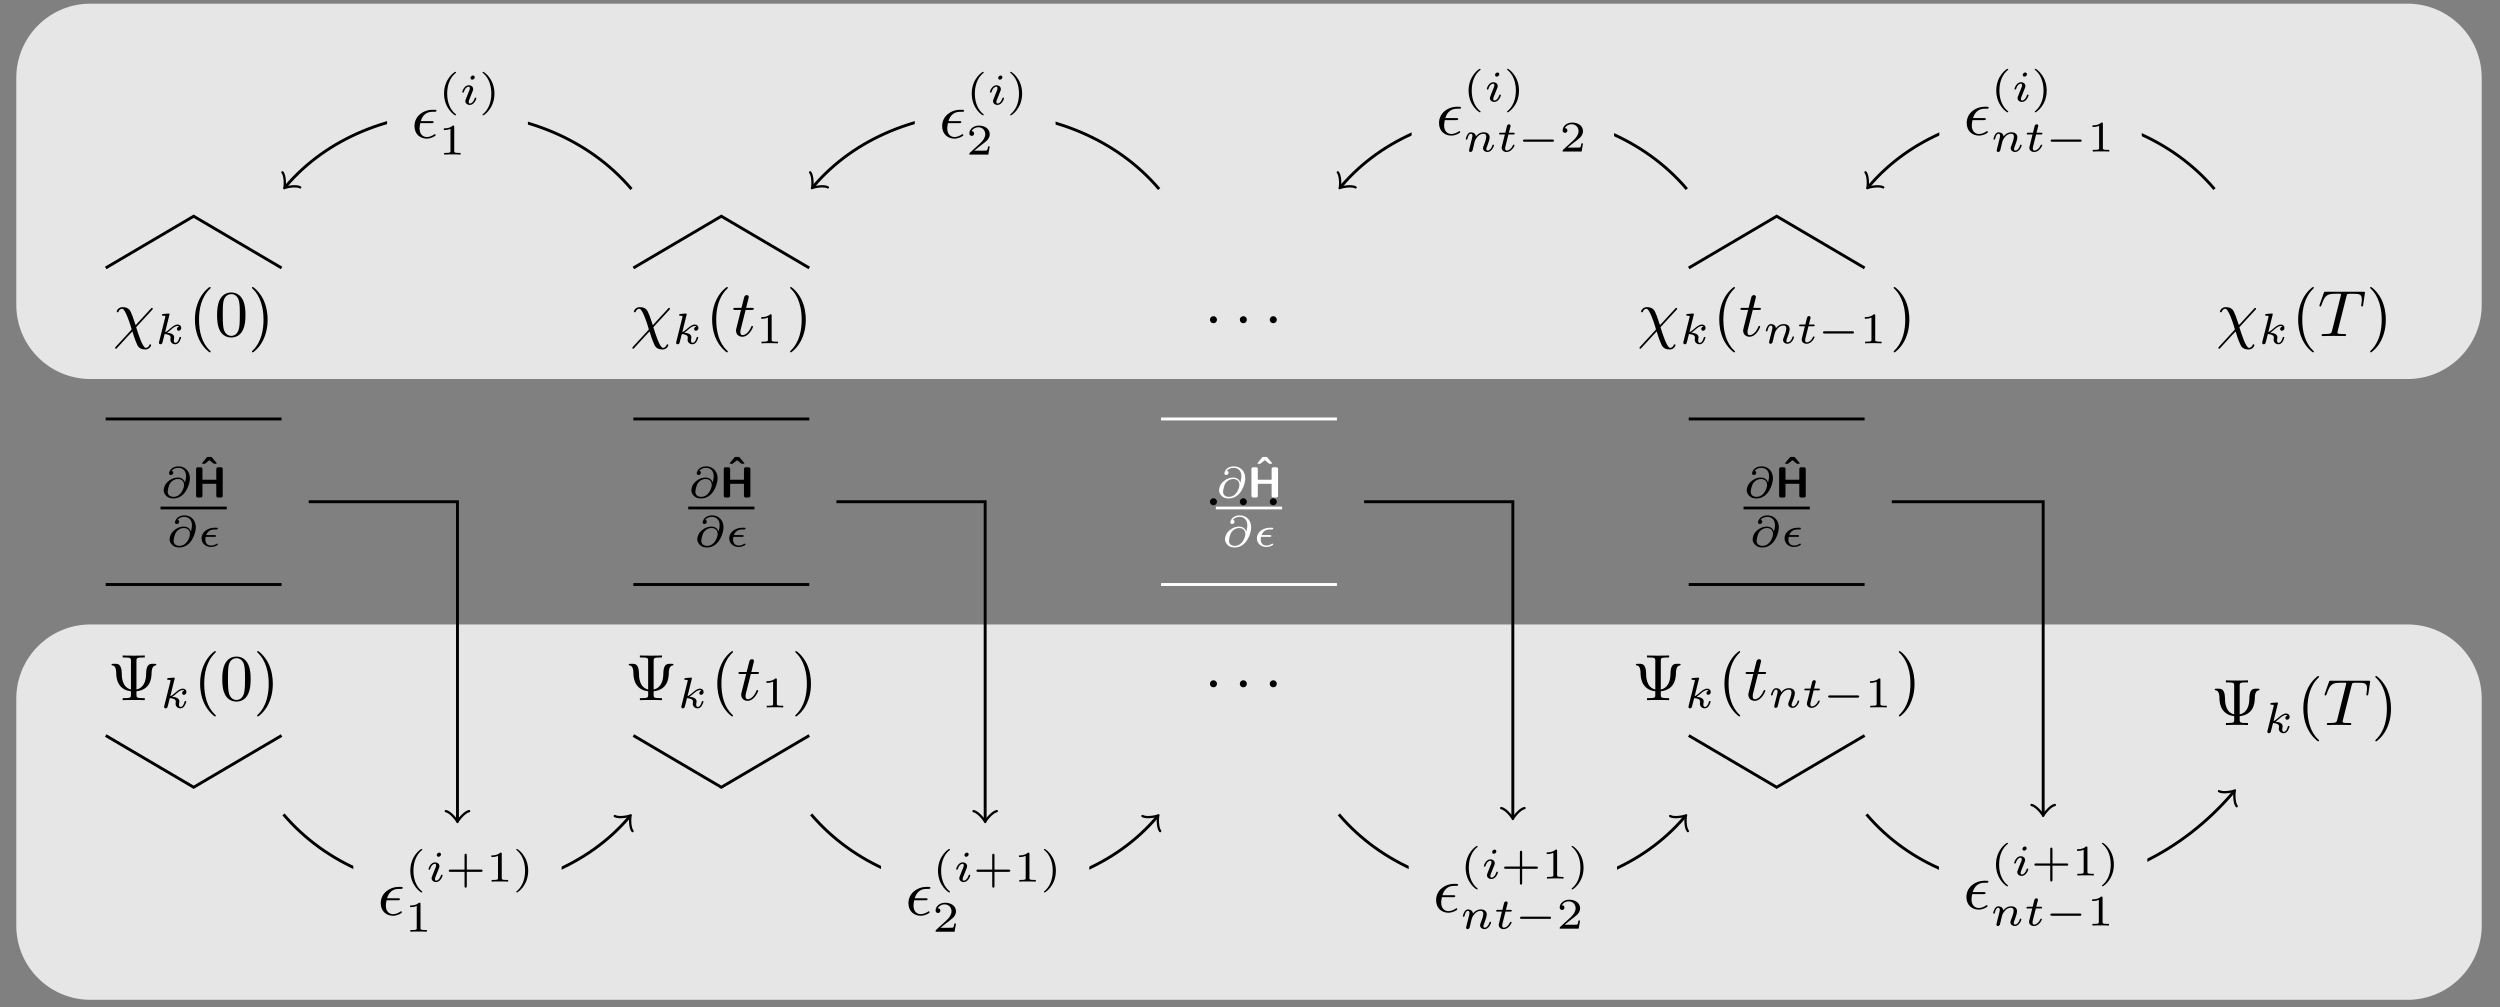 <?xml version="1.0" encoding="UTF-8"?>
<svg xmlns="http://www.w3.org/2000/svg" xmlns:xlink="http://www.w3.org/1999/xlink" width="675pt" height="272pt" viewBox="0 0 675 272" version="1.2">
<rect x="0" y="0" width="675" height="272" fill="#808080" stroke="none"/>
<defs>
<g>
<symbol overflow="visible" id="glyph0-0">
<path style="stroke:none;" d=""/>
</symbol>
<symbol overflow="visible" id="glyph0-1">
<path style="stroke:none;" d="M 6.25 -2.875 C 3.781 -3.453 3.766 -6.391 3.766 -7.328 C 3.766 -7.609 3.734 -8.516 3.375 -9.156 C 2.984 -9.812 2.438 -9.812 2.109 -9.812 L 1.484 -9.812 C 1.203 -9.812 1 -9.812 1 -9.578 C 1 -9.406 1.172 -9.391 1.344 -9.359 C 2.266 -9.219 2.281 -7.688 2.281 -6.984 C 2.281 -6.5 2.422 -5.141 3.109 -4.156 C 3.875 -3.062 4.906 -2.562 6.25 -2.391 L 6.25 -1.406 C 6.25 -0.766 6.188 -0.547 4.578 -0.547 L 4.016 -0.547 L 4.016 0 C 4.625 -0.047 6.297 -0.047 7 -0.047 C 7.703 -0.047 9.359 -0.047 9.984 0 L 9.984 -0.547 L 9.422 -0.547 C 7.812 -0.547 7.734 -0.766 7.734 -1.406 L 7.734 -2.391 C 11.297 -2.812 11.812 -5.5 11.828 -7.438 C 11.828 -7.688 11.844 -9.219 12.828 -9.359 C 12.922 -9.391 13.094 -9.406 13.094 -9.578 C 13.094 -9.812 12.906 -9.812 12.625 -9.812 L 12 -9.812 C 11.141 -9.812 10.359 -9.438 10.344 -7.062 C 10.328 -5.375 9.812 -3.328 7.734 -2.875 L 7.734 -10.656 C 7.734 -11.312 7.812 -11.516 9.422 -11.516 L 9.984 -11.516 L 9.984 -12.062 C 9.359 -12.016 7.703 -12.016 7 -12.016 C 6.297 -12.016 4.625 -12.016 4.016 -12.062 L 4.016 -11.516 L 4.578 -11.516 C 6.188 -11.516 6.25 -11.312 6.25 -10.656 Z M 6.25 -2.875 "/>
</symbol>
<symbol overflow="visible" id="glyph0-2">
<path style="stroke:none;" d="M 6.031 4.203 C 6.031 4.125 5.969 4.062 5.859 3.938 C 3.594 1.859 2.891 -1.328 2.891 -4.422 C 2.891 -7.156 3.422 -10.484 5.922 -12.844 C 5.984 -12.922 6.031 -12.969 6.031 -13.062 C 6.031 -13.188 5.938 -13.25 5.812 -13.25 C 5.609 -13.25 4.016 -11.984 3.062 -10.062 C 2.203 -8.359 1.781 -6.531 1.781 -4.438 C 1.781 -3.156 1.938 -1.156 2.922 0.938 C 3.953 3.109 5.609 4.406 5.812 4.406 C 5.938 4.406 6.031 4.328 6.031 4.203 Z M 6.031 4.203 "/>
</symbol>
<symbol overflow="visible" id="glyph0-3">
<path style="stroke:none;" d="M 8.359 -5.656 C 8.359 -6.844 8.312 -8.359 7.688 -9.688 C 6.906 -11.344 5.562 -11.766 4.547 -11.766 C 3.484 -11.766 2.141 -11.344 1.359 -9.656 C 0.797 -8.422 0.703 -7 0.703 -5.656 C 0.703 -4.5 0.75 -2.797 1.5 -1.391 C 2.328 0.109 3.719 0.391 4.531 0.391 C 5.672 0.391 6.984 -0.109 7.719 -1.734 C 8.25 -2.922 8.359 -4.234 8.359 -5.656 Z M 4.547 -0.047 C 4.016 -0.047 2.734 -0.297 2.406 -2.297 C 2.234 -3.344 2.234 -4.859 2.234 -5.859 C 2.234 -7.062 2.234 -8.469 2.438 -9.438 C 2.797 -11.016 3.922 -11.328 4.531 -11.328 C 5.203 -11.328 6.312 -10.969 6.641 -9.328 C 6.844 -8.359 6.844 -6.984 6.844 -5.859 C 6.844 -4.766 6.844 -3.281 6.656 -2.25 C 6.297 -0.234 4.984 -0.047 4.547 -0.047 Z M 4.547 -0.047 "/>
</symbol>
<symbol overflow="visible" id="glyph0-4">
<path style="stroke:none;" d="M 5.266 -4.438 C 5.266 -5.891 5.047 -7.828 4.141 -9.797 C 3.094 -11.969 1.453 -13.25 1.234 -13.25 C 1.062 -13.25 1.031 -13.109 1.031 -13.062 C 1.031 -12.969 1.062 -12.922 1.188 -12.797 C 2.203 -11.875 4.156 -9.469 4.156 -4.438 C 4.156 -1.906 3.688 1.609 1.125 4 C 1.094 4.047 1.031 4.125 1.031 4.203 C 1.031 4.266 1.062 4.406 1.234 4.406 C 1.453 4.406 3.047 3.125 4 1.203 C 4.844 -0.5 5.266 -2.312 5.266 -4.438 Z M 5.266 -4.438 "/>
</symbol>
<symbol overflow="visible" id="glyph0-5">
<path style="stroke:none;" d="M 3.469 -0.953 C 3.469 -1.469 3.047 -1.906 2.516 -1.906 C 1.984 -1.906 1.562 -1.469 1.562 -0.953 C 1.562 -0.422 1.984 0 2.516 0 C 3.047 0 3.469 -0.422 3.469 -0.953 Z M 3.469 -0.953 "/>
</symbol>
<symbol overflow="visible" id="glyph1-0">
<path style="stroke:none;" d=""/>
</symbol>
<symbol overflow="visible" id="glyph1-1">
<path style="stroke:none;" d="M 3.906 -7.828 C 3.922 -7.875 3.953 -7.938 3.953 -8 C 3.953 -8.188 3.719 -8.172 3.562 -8.172 L 2.25 -8.062 C 2.047 -8.047 1.891 -8.031 1.891 -7.75 C 1.891 -7.578 2.047 -7.578 2.234 -7.578 C 2.578 -7.578 2.656 -7.547 2.812 -7.5 C 2.812 -7.344 2.812 -7.328 2.766 -7.141 L 1.125 -0.547 C 1.078 -0.359 1.078 -0.312 1.078 -0.281 C 1.078 0.016 1.312 0.125 1.484 0.125 C 1.609 0.125 1.812 0.078 1.969 -0.156 C 2.047 -0.312 2.516 -2.266 2.609 -2.641 C 3.391 -2.578 4.234 -2.391 4.234 -1.703 C 4.234 -1.641 4.234 -1.578 4.203 -1.453 C 4.172 -1.266 4.172 -1.203 4.172 -1.109 C 4.172 -0.328 4.828 0.125 5.5 0.125 C 6.641 0.125 7.062 -1.609 7.062 -1.703 C 7.062 -1.719 7.047 -1.859 6.828 -1.859 C 6.672 -1.859 6.641 -1.797 6.578 -1.594 C 6.469 -1.172 6.141 -0.266 5.531 -0.266 C 5.094 -0.266 5.094 -0.781 5.094 -0.906 C 5.094 -1.094 5.094 -1.109 5.141 -1.344 C 5.141 -1.359 5.203 -1.594 5.203 -1.734 C 5.203 -2.641 4.188 -2.922 3.281 -3 C 3.562 -3.188 3.812 -3.375 4.281 -3.781 C 4.859 -4.297 5.484 -4.812 6.125 -4.812 C 6.281 -4.812 6.422 -4.766 6.531 -4.656 C 6.109 -4.578 5.938 -4.234 5.938 -4 C 5.938 -3.609 6.25 -3.531 6.406 -3.531 C 6.672 -3.531 7.094 -3.719 7.094 -4.312 C 7.094 -4.812 6.719 -5.203 6.141 -5.203 C 5.391 -5.203 4.703 -4.625 4.156 -4.156 C 3.547 -3.625 3.188 -3.328 2.75 -3.156 Z M 3.906 -7.828 "/>
</symbol>
<symbol overflow="visible" id="glyph1-2">
<path style="stroke:none;" d="M 4.094 -7.344 C 4.094 -7.641 3.891 -7.828 3.609 -7.828 C 3.297 -7.828 2.953 -7.516 2.953 -7.172 C 2.953 -6.875 3.172 -6.703 3.422 -6.703 C 3.812 -6.703 4.094 -7.062 4.094 -7.344 Z M 3.391 -3.234 C 3.438 -3.359 3.547 -3.641 3.594 -3.75 C 3.625 -3.859 3.672 -3.969 3.672 -4.172 C 3.672 -4.828 3.094 -5.203 2.5 -5.203 C 1.297 -5.203 0.719 -3.641 0.719 -3.375 C 0.719 -3.328 0.766 -3.219 0.938 -3.219 C 1.094 -3.219 1.125 -3.281 1.172 -3.391 C 1.5 -4.531 2.125 -4.812 2.453 -4.812 C 2.688 -4.812 2.766 -4.656 2.766 -4.375 C 2.766 -4.141 2.703 -3.969 2.672 -3.891 L 2.062 -2.375 C 1.922 -2.031 1.922 -2.016 1.766 -1.609 C 1.609 -1.266 1.562 -1.109 1.562 -0.906 C 1.562 -0.312 2.094 0.125 2.75 0.125 C 3.938 0.125 4.531 -1.438 4.531 -1.703 C 4.531 -1.719 4.516 -1.859 4.297 -1.859 C 4.141 -1.859 4.125 -1.797 4.047 -1.578 C 3.859 -0.984 3.375 -0.266 2.781 -0.266 C 2.562 -0.266 2.469 -0.406 2.469 -0.688 C 2.469 -0.938 2.531 -1.109 2.688 -1.469 Z M 3.391 -3.234 "/>
</symbol>
<symbol overflow="visible" id="glyph1-3">
<path style="stroke:none;" d="M 3.453 -4.078 C 3.391 -4.969 2.562 -5.203 2.125 -5.203 C 1.672 -5.203 1.359 -4.922 1.156 -4.547 C 0.859 -4.062 0.719 -3.438 0.719 -3.391 C 0.719 -3.266 0.828 -3.219 0.938 -3.219 C 1.125 -3.219 1.125 -3.297 1.188 -3.484 C 1.422 -4.438 1.703 -4.812 2.078 -4.812 C 2.516 -4.812 2.516 -4.328 2.516 -4.203 C 2.516 -4.016 2.391 -3.547 2.312 -3.219 C 2.234 -2.891 2.109 -2.422 2.047 -2.156 C 1.969 -1.859 1.891 -1.562 1.812 -1.266 C 1.734 -0.938 1.594 -0.344 1.594 -0.266 C 1.594 -0.016 1.797 0.125 2 0.125 C 2.219 0.125 2.422 -0.031 2.516 -0.203 C 2.531 -0.266 2.641 -0.688 2.703 -0.922 L 2.953 -1.984 C 3.047 -2.281 3.094 -2.5 3.156 -2.766 C 3.266 -3.172 3.672 -3.797 4.109 -4.234 C 4.344 -4.453 4.859 -4.812 5.484 -4.812 C 6.25 -4.812 6.25 -4.203 6.25 -3.984 C 6.25 -3.281 5.734 -2.031 5.531 -1.5 C 5.453 -1.297 5.375 -1.109 5.375 -0.906 C 5.375 -0.312 5.922 0.125 6.562 0.125 C 7.75 0.125 8.344 -1.438 8.344 -1.703 C 8.344 -1.719 8.328 -1.859 8.125 -1.859 C 7.953 -1.859 7.938 -1.797 7.875 -1.578 C 7.688 -0.953 7.203 -0.266 6.594 -0.266 C 6.375 -0.266 6.281 -0.453 6.281 -0.688 C 6.281 -0.938 6.359 -1.125 6.469 -1.375 C 6.641 -1.844 7.172 -3.172 7.172 -3.828 C 7.172 -4.797 6.438 -5.203 5.547 -5.203 C 4.953 -5.203 4.203 -5 3.453 -4.078 Z M 3.453 -4.078 "/>
</symbol>
<symbol overflow="visible" id="glyph1-4">
<path style="stroke:none;" d="M 3.172 -4.609 L 4.453 -4.609 C 4.688 -4.609 4.859 -4.609 4.859 -4.906 C 4.859 -5.078 4.703 -5.078 4.484 -5.078 L 3.281 -5.078 L 3.703 -6.703 C 3.75 -6.875 3.75 -6.953 3.75 -6.969 C 3.75 -7.25 3.516 -7.359 3.328 -7.359 C 3.188 -7.359 2.891 -7.281 2.781 -6.906 L 2.328 -5.078 L 1.047 -5.078 C 0.797 -5.078 0.797 -5.062 0.75 -5.031 C 0.688 -4.984 0.641 -4.828 0.641 -4.766 C 0.672 -4.609 0.781 -4.609 1.016 -4.609 L 2.203 -4.609 L 1.516 -1.828 C 1.438 -1.562 1.344 -1.156 1.344 -1.016 C 1.344 -0.328 1.953 0.125 2.672 0.125 C 4.031 0.125 4.828 -1.5 4.828 -1.703 C 4.828 -1.734 4.812 -1.859 4.609 -1.859 C 4.453 -1.859 4.438 -1.797 4.375 -1.656 C 3.969 -0.781 3.297 -0.266 2.719 -0.266 C 2.281 -0.266 2.281 -0.703 2.281 -0.859 C 2.281 -1.031 2.281 -1.047 2.328 -1.266 Z M 3.172 -4.609 "/>
</symbol>
<symbol overflow="visible" id="glyph1-5">
<path style="stroke:none;" d="M 3 -7.203 C 3.328 -7.672 3.969 -8.016 4.812 -8.016 C 5.969 -8.016 6.891 -7.25 6.891 -5.766 C 6.891 -5.531 6.875 -5.031 6.625 -4 C 6.359 -4.875 5.641 -5.391 4.719 -5.391 C 4.234 -5.391 3.188 -5.359 1.969 -4.281 C 0.859 -3.281 0.859 -2.078 0.859 -1.938 C 0.859 -1.328 1.156 -0.812 1.641 -0.359 C 2.156 0.109 2.797 0.25 3.484 0.25 C 6.781 0.25 7.938 -3.719 7.938 -5.188 C 7.938 -7.078 6.656 -8.422 4.844 -8.422 C 2.797 -8.422 2.297 -6.875 2.297 -6.531 C 2.297 -6.344 2.422 -6.078 2.766 -6.078 C 3.203 -6.078 3.438 -6.453 3.438 -6.734 C 3.438 -7.109 3.078 -7.188 3 -7.203 Z M 3.516 -0.188 C 2.047 -0.188 1.938 -1.25 1.938 -1.562 C 1.938 -1.766 2.125 -3.25 2.672 -3.953 C 3.094 -4.5 3.75 -5 4.719 -5 C 6.016 -5 6.359 -4.047 6.359 -3.391 C 6.359 -2.641 5.594 -0.188 3.516 -0.188 Z M 3.516 -0.188 "/>
</symbol>
<symbol overflow="visible" id="glyph1-6">
<path style="stroke:none;" d="M 4.438 -2.609 C 4.625 -2.609 4.859 -2.609 4.859 -2.859 C 4.859 -3.094 4.656 -3.094 4.438 -3.094 L 2.203 -3.094 C 2.609 -4.203 3.469 -4.609 4.422 -4.609 L 4.922 -4.609 C 5.109 -4.609 5.359 -4.609 5.359 -4.859 C 5.359 -5.078 5.188 -5.078 4.953 -5.078 L 4.391 -5.078 C 2.844 -5.078 0.953 -4.062 0.953 -2.234 C 0.953 -0.797 2.109 0.125 3.531 0.125 C 4.391 0.125 5.344 -0.344 5.344 -0.547 C 5.344 -0.656 5.281 -0.797 5.156 -0.797 C 5.125 -0.797 5.094 -0.797 4.969 -0.719 C 4.625 -0.5 4.109 -0.266 3.562 -0.266 C 3.016 -0.266 1.984 -0.516 1.984 -1.875 C 1.984 -1.969 1.984 -2.203 2.078 -2.609 Z M 4.438 -2.609 "/>
</symbol>
<symbol overflow="visible" id="glyph2-0">
<path style="stroke:none;" d=""/>
</symbol>
<symbol overflow="visible" id="glyph2-1">
<path style="stroke:none;" d="M 3.766 -7.062 L 5.438 -7.062 C 5.766 -7.062 5.969 -7.062 5.969 -7.391 C 5.969 -7.609 5.797 -7.609 5.484 -7.609 L 3.906 -7.609 L 4.625 -10.547 C 4.625 -10.828 4.406 -11.062 4.078 -11.062 C 3.516 -11.062 3.375 -10.547 3.344 -10.375 L 2.641 -7.609 L 0.969 -7.609 C 0.641 -7.609 0.422 -7.609 0.422 -7.297 C 0.422 -7.062 0.625 -7.062 0.938 -7.062 L 2.516 -7.062 L 1.312 -2.266 C 1.172 -1.734 1.172 -1.703 1.172 -1.453 C 1.172 -0.406 1.969 0.188 2.875 0.188 C 4.719 0.188 5.766 -2.344 5.766 -2.531 C 5.766 -2.609 5.703 -2.734 5.531 -2.734 C 5.359 -2.734 5.344 -2.688 5.219 -2.391 C 4.672 -1.109 3.781 -0.25 2.922 -0.25 C 2.562 -0.25 2.344 -0.484 2.344 -1.062 C 2.344 -1.453 2.406 -1.656 2.469 -1.922 Z M 3.766 -7.062 "/>
</symbol>
<symbol overflow="visible" id="glyph2-2">
<path style="stroke:none;" d="M 5.438 -4 C 5.75 -4 6.031 -4 6.031 -4.297 C 6.031 -4.547 5.812 -4.547 5.5 -4.547 L 2.562 -4.547 C 3.016 -6.094 4.062 -7.062 5.656 -7.062 L 6.219 -7.062 C 6.5 -7.062 6.797 -7.062 6.797 -7.344 C 6.797 -7.609 6.594 -7.609 6.25 -7.609 L 5.609 -7.609 C 3.406 -7.609 0.859 -6.016 0.859 -3.203 C 0.859 -0.969 2.453 0.188 4.172 0.188 C 5.359 0.188 6.578 -0.516 6.578 -0.75 C 6.578 -0.891 6.484 -1.031 6.359 -1.031 C 6.297 -1.031 6.281 -1 6.172 -0.938 C 5.578 -0.547 4.891 -0.25 4.203 -0.25 C 3.141 -0.25 2.234 -1 2.234 -2.547 C 2.234 -2.828 2.281 -3.375 2.422 -4 Z M 5.438 -4 "/>
</symbol>
<symbol overflow="visible" id="glyph2-3">
<path style="stroke:none;" d="M 7.766 -10.766 C 7.859 -11.156 7.906 -11.328 8.203 -11.375 C 8.344 -11.422 8.906 -11.422 9.281 -11.422 C 11.312 -11.422 11.906 -11.297 11.906 -9.906 C 11.906 -9.688 11.906 -9.422 11.75 -8.375 L 11.734 -8.234 C 11.734 -8.109 11.812 -7.984 11.984 -7.984 C 12.188 -7.984 12.234 -8.141 12.266 -8.406 L 12.719 -11.469 C 12.734 -11.562 12.766 -11.656 12.766 -11.719 C 12.766 -11.969 12.578 -11.969 12.25 -11.969 L 2.188 -11.969 C 1.766 -11.969 1.75 -11.953 1.625 -11.609 L 0.531 -8.5 C 0.453 -8.266 0.453 -8.234 0.453 -8.219 C 0.453 -8.125 0.516 -7.984 0.688 -7.984 C 0.891 -7.984 0.922 -8.094 1.031 -8.406 C 2 -11.172 2.547 -11.422 5.109 -11.422 L 5.797 -11.422 C 6.297 -11.422 6.297 -11.359 6.297 -11.219 C 6.297 -11.109 6.25 -10.984 6.219 -10.844 L 3.859 -1.391 C 3.688 -0.766 3.641 -0.547 1.766 -0.547 C 1.203 -0.547 1.047 -0.547 1.047 -0.234 C 1.047 0 1.266 0 1.344 0 C 1.797 0 2.312 -0.031 2.797 -0.031 C 3.281 -0.031 3.797 -0.047 4.297 -0.047 C 5.078 -0.047 5.109 -0.047 5.766 -0.031 C 5.984 -0.031 7.156 0 7.297 0 C 7.453 0 7.672 0 7.672 -0.312 C 7.672 -0.547 7.516 -0.547 7.062 -0.547 C 6.625 -0.547 6.422 -0.547 5.938 -0.578 C 5.531 -0.641 5.312 -0.656 5.312 -0.953 C 5.312 -1.047 5.359 -1.188 5.391 -1.312 Z M 7.766 -10.766 "/>
</symbol>
<symbol overflow="visible" id="glyph2-4">
<path style="stroke:none;" d="M 10.562 -7.062 C 10.75 -7.25 10.75 -7.344 10.75 -7.375 C 10.75 -7.578 10.562 -7.609 10.516 -7.609 C 10.406 -7.609 10.359 -7.562 10.219 -7.406 L 6.109 -2.938 C 5.266 -5.453 5.203 -5.641 4.797 -6.516 C 4.609 -6.906 4.188 -7.812 2.578 -7.812 C 1.5 -7.812 1 -6.906 1 -6.625 C 1 -6.438 1.172 -6.422 1.25 -6.422 C 1.438 -6.422 1.469 -6.5 1.516 -6.641 C 1.672 -7.109 2.141 -7.375 2.453 -7.375 C 3 -7.375 3.625 -5.844 3.922 -5.109 C 4.469 -3.797 5.031 -1.875 5.031 -1.812 C 5.031 -1.766 4.938 -1.641 4.891 -1.609 L 0.766 2.875 C 0.625 3.047 0.562 3.094 0.562 3.203 C 0.562 3.297 0.656 3.422 0.812 3.422 C 0.891 3.422 0.938 3.391 0.984 3.359 C 1.062 3.281 1.219 3.094 1.297 3 L 4.266 -0.234 L 5.234 -1.25 C 5.438 -0.516 5.938 1.047 6.469 2.203 C 6.703 2.719 7.109 3.625 8.734 3.625 C 9.859 3.625 10.297 2.672 10.297 2.422 C 10.297 2.375 10.266 2.234 10.078 2.234 C 9.875 2.234 9.844 2.328 9.828 2.406 C 9.594 3.047 9.062 3.188 8.859 3.188 C 7.969 3.188 6.734 -0.844 6.25 -2.391 Z M 10.562 -7.062 "/>
</symbol>
<symbol overflow="visible" id="glyph3-0">
<path style="stroke:none;" d=""/>
</symbol>
<symbol overflow="visible" id="glyph3-1">
<path style="stroke:none;" d="M 4.234 -7.484 C 4.234 -7.828 4.188 -7.828 3.828 -7.828 C 3.047 -7.078 1.844 -7.078 1.422 -7.078 L 1.422 -6.625 C 1.734 -6.625 2.516 -6.625 3.219 -6.953 L 3.219 -1 C 3.219 -0.609 3.219 -0.453 2 -0.453 L 1.5 -0.453 L 1.5 0 C 2.141 -0.047 3.062 -0.047 3.719 -0.047 C 4.375 -0.047 5.297 -0.047 5.953 0 L 5.953 -0.453 L 5.438 -0.453 C 4.234 -0.453 4.234 -0.609 4.234 -1 Z M 4.234 -7.484 "/>
</symbol>
<symbol overflow="visible" id="glyph3-2">
<path style="stroke:none;" d="M 4.688 2.656 C 3.391 1.672 2.328 -0.188 2.328 -2.938 C 2.328 -5.672 3.375 -7.547 4.688 -8.547 C 4.688 -8.562 4.719 -8.609 4.719 -8.672 C 4.719 -8.734 4.672 -8.828 4.531 -8.828 C 4.328 -8.828 1.484 -6.984 1.484 -2.938 C 1.484 1.078 4.312 2.938 4.531 2.938 C 4.672 2.938 4.719 2.844 4.719 2.781 C 4.719 2.719 4.688 2.672 4.688 2.656 Z M 4.688 2.656 "/>
</symbol>
<symbol overflow="visible" id="glyph3-3">
<path style="stroke:none;" d="M 5.812 -2.641 L 9.609 -2.641 C 9.781 -2.641 10.078 -2.641 10.078 -2.938 C 10.078 -3.25 9.781 -3.25 9.609 -3.25 L 5.812 -3.25 L 5.812 -7.062 C 5.812 -7.234 5.812 -7.531 5.5 -7.531 C 5.203 -7.531 5.203 -7.234 5.203 -7.062 L 5.203 -3.25 L 1.391 -3.25 C 1.219 -3.25 0.938 -3.25 0.938 -2.938 C 0.938 -2.641 1.219 -2.641 1.391 -2.641 L 5.203 -2.641 L 5.203 1.172 C 5.203 1.344 5.203 1.641 5.5 1.641 C 5.812 1.641 5.812 1.344 5.812 1.172 Z M 5.812 -2.641 "/>
</symbol>
<symbol overflow="visible" id="glyph3-4">
<path style="stroke:none;" d="M 4.172 -2.938 C 4.172 -6.969 1.344 -8.828 1.125 -8.828 C 0.984 -8.828 0.938 -8.734 0.938 -8.672 C 0.938 -8.594 0.953 -8.594 1.172 -8.406 C 2.234 -7.5 3.328 -5.75 3.328 -2.938 C 3.328 -0.453 2.453 1.422 1.125 2.547 C 0.953 2.703 0.938 2.703 0.938 2.781 C 0.938 2.844 0.984 2.938 1.125 2.938 C 1.328 2.938 4.172 1.094 4.172 -2.938 Z M 4.172 -2.938 "/>
</symbol>
<symbol overflow="visible" id="glyph3-5">
<path style="stroke:none;" d="M 6.344 -2.203 L 5.906 -2.203 C 5.875 -2.031 5.766 -1.266 5.578 -1.125 C 5.5 -1.062 4.547 -1.062 4.375 -1.062 L 2.172 -1.062 L 3.688 -2.281 C 4.094 -2.609 5.141 -3.359 5.5 -3.719 C 5.859 -4.062 6.344 -4.672 6.344 -5.5 C 6.344 -6.969 5 -7.828 3.422 -7.828 C 1.906 -7.828 0.844 -6.828 0.844 -5.719 C 0.844 -5.125 1.359 -5.047 1.484 -5.047 C 1.781 -5.047 2.125 -5.266 2.125 -5.688 C 2.125 -5.953 1.969 -6.328 1.453 -6.328 C 1.719 -6.922 2.438 -7.375 3.25 -7.375 C 4.484 -7.375 5.141 -6.453 5.141 -5.5 C 5.141 -4.672 4.594 -3.812 3.766 -3.047 L 0.984 -0.5 C 0.859 -0.375 0.844 -0.359 0.844 0 L 5.969 0 Z M 6.344 -2.203 "/>
</symbol>
<symbol overflow="visible" id="glyph4-0">
<path style="stroke:none;" d=""/>
</symbol>
<symbol overflow="visible" id="glyph4-1">
<path style="stroke:none;" d="M 9.375 -2.641 C 9.562 -2.641 9.859 -2.641 9.859 -2.938 C 9.859 -3.25 9.562 -3.25 9.375 -3.25 L 1.953 -3.25 C 1.766 -3.25 1.469 -3.25 1.469 -2.938 C 1.469 -2.641 1.766 -2.641 1.953 -2.641 Z M 9.375 -2.641 "/>
</symbol>
<symbol overflow="visible" id="glyph5-0">
<path style="stroke:none;" d=""/>
</symbol>
<symbol overflow="visible" id="glyph5-1">
<path style="stroke:none;" d="M 3.922 -8.047 C 3.812 -8.172 3.812 -8.172 3.578 -8.172 L 2.891 -8.172 C 2.656 -8.172 2.641 -8.172 2.531 -8.047 L 1.375 -6.656 C 1.266 -6.531 1.266 -6.5 1.266 -6.469 C 1.266 -6.328 1.406 -6.328 1.594 -6.328 L 2.031 -6.328 L 3.234 -7.297 L 4.312 -6.438 C 4.438 -6.328 4.453 -6.328 4.672 -6.328 L 4.875 -6.328 C 5.047 -6.328 5.203 -6.328 5.203 -6.469 C 5.203 -6.531 5.188 -6.531 5.094 -6.641 Z M 3.922 -8.047 "/>
</symbol>
<symbol overflow="visible" id="glyph5-2">
<path style="stroke:none;" d="M 8.266 -7.609 C 8.266 -7.984 8.188 -8.172 7.703 -8.172 L 7.109 -8.172 C 6.656 -8.172 6.531 -8.016 6.531 -7.609 L 6.531 -4.812 L 2.797 -4.812 L 2.797 -7.609 C 2.797 -7.984 2.719 -8.172 2.234 -8.172 L 1.641 -8.172 C 1.219 -8.172 1.078 -8.047 1.078 -7.609 L 1.078 -0.562 C 1.078 -0.141 1.203 0 1.641 0 L 2.234 0 C 2.688 0 2.797 -0.156 2.797 -0.562 L 2.797 -3.703 L 6.531 -3.703 L 6.531 -0.562 C 6.531 -0.188 6.625 0 7.109 0 L 7.703 0 C 8.156 0 8.266 -0.156 8.266 -0.562 Z M 8.266 -7.609 "/>
</symbol>
</g>
<clipPath id="clip1">
  <path d="M 3.414 157 L 671.043 157 L 671.043 270.938 L 3.414 270.938 Z M 3.414 157 "/>
</clipPath>
<clipPath id="clip2">
  <path d="M 3.414 0 L 671.043 0 L 671.043 114 L 3.414 114 Z M 3.414 0 "/>
</clipPath>
</defs>
<g id="surface1">
<path style=" stroke:none;fill-rule:nonzero;fill:rgb(89.999%,89.999%,89.999%);fill-opacity:1;" d="M 4.793 249.922 L 4.793 188.625 C 4.793 177.781 13.586 168.988 24.43 168.988 L 650.039 168.988 C 660.883 168.988 669.676 177.781 669.676 188.625 L 669.676 249.922 C 669.676 260.766 660.883 269.559 650.039 269.559 L 24.43 269.559 C 13.586 269.559 4.793 260.766 4.793 249.922 Z M 4.793 249.922 "/>
<g clip-path="url(#clip1)" clip-rule="nonzero">
<path style="fill:none;stroke-width:0.399;stroke-linecap:butt;stroke-linejoin:miter;stroke:rgb(89.999%,89.999%,89.999%);stroke-opacity:1;stroke-miterlimit:10;" d="M 48.19 83.664 L 48.19 114.764 C 48.19 120.265 52.651 124.726 58.153 124.726 L 375.558 124.726 C 381.059 124.726 385.52 120.265 385.52 114.764 L 385.52 83.664 C 385.52 78.163 381.059 73.702 375.558 73.702 L 58.153 73.702 C 52.651 73.702 48.19 78.163 48.19 83.664 Z M 48.19 83.664 " transform="matrix(1.971,0,0,-1.971,-90.19,414.826)"/>
</g>
<path style=" stroke:none;fill-rule:nonzero;fill:rgb(89.999%,89.999%,89.999%);fill-opacity:1;" d="M 4.793 82.305 L 4.793 21.012 C 4.793 10.164 13.586 1.375 24.43 1.375 L 650.039 1.375 C 660.883 1.375 669.676 10.164 669.676 21.012 L 669.676 82.305 C 669.676 93.152 660.883 101.941 650.039 101.941 L 24.43 101.941 C 13.586 101.941 4.793 93.152 4.793 82.305 Z M 4.793 82.305 "/>
<g clip-path="url(#clip2)" clip-rule="nonzero">
<path style="fill:none;stroke-width:0.399;stroke-linecap:butt;stroke-linejoin:miter;stroke:rgb(89.999%,89.999%,89.999%);stroke-opacity:1;stroke-miterlimit:10;" d="M 48.19 168.705 L 48.19 199.803 C 48.19 205.306 52.651 209.765 58.153 209.765 L 375.558 209.765 C 381.059 209.765 385.52 205.306 385.52 199.803 L 385.52 168.705 C 385.52 163.202 381.059 158.743 375.558 158.743 L 58.153 158.743 C 52.651 158.743 48.19 163.202 48.19 168.705 Z M 48.19 168.705 " transform="matrix(1.971,0,0,-1.971,-90.19,414.826)"/>
</g>
<path style="fill:none;stroke-width:0.399;stroke-linecap:butt;stroke-linejoin:miter;stroke:rgb(0%,0%,0%);stroke-opacity:1;stroke-miterlimit:10;" d="M 0.001 -0 L 12.048 -7.087 L 24.094 -0 " transform="matrix(1.971,0,0,-1.971,28.538,198.59)"/>
<g style="fill:rgb(0%,0%,0%);fill-opacity:1;">
  <use xlink:href="#glyph0-1" x="29.107" y="189.04"/>
</g>
<g style="fill:rgb(0%,0%,0%);fill-opacity:1;">
  <use xlink:href="#glyph1-1" x="43.235" y="191.133"/>
</g>
<g style="fill:rgb(0%,0%,0%);fill-opacity:1;">
  <use xlink:href="#glyph0-2" x="52.249" y="189.04"/>
  <use xlink:href="#glyph0-3" x="59.313" y="189.04"/>
  <use xlink:href="#glyph0-4" x="68.395" y="189.04"/>
</g>
<path style="fill:none;stroke-width:0.399;stroke-linecap:butt;stroke-linejoin:miter;stroke:rgb(0%,0%,0%);stroke-opacity:1;stroke-miterlimit:10;" d="M 0.001 -0 L 12.048 -7.087 L 24.094 -0 " transform="matrix(1.971,0,0,-1.971,171.01,198.59)"/>
<g style="fill:rgb(0%,0%,0%);fill-opacity:1;">
  <use xlink:href="#glyph0-1" x="168.75" y="189.04"/>
</g>
<g style="fill:rgb(0%,0%,0%);fill-opacity:1;">
  <use xlink:href="#glyph1-1" x="182.878" y="191.133"/>
</g>
<g style="fill:rgb(0%,0%,0%);fill-opacity:1;">
  <use xlink:href="#glyph0-2" x="191.891" y="189.04"/>
</g>
<g style="fill:rgb(0%,0%,0%);fill-opacity:1;">
  <use xlink:href="#glyph2-1" x="198.955" y="189.04"/>
</g>
<g style="fill:rgb(0%,0%,0%);fill-opacity:1;">
  <use xlink:href="#glyph3-1" x="205.515" y="191.003"/>
</g>
<g style="fill:rgb(0%,0%,0%);fill-opacity:1;">
  <use xlink:href="#glyph0-4" x="213.697" y="189.04"/>
</g>
<path style="fill:none;stroke-width:0.399;stroke-linecap:butt;stroke-linejoin:miter;stroke:rgb(0%,0%,0%);stroke-opacity:1;stroke-miterlimit:10;" d="M 84.595 98.903 C 96.381 85.04 120.474 85.04 131.963 98.554 " transform="matrix(1.971,0,0,-1.971,-90.19,414.826)"/>
<path style="fill:none;stroke-width:0.319;stroke-linecap:round;stroke-linejoin:round;stroke:rgb(0%,0%,0%);stroke-opacity:1;stroke-miterlimit:10;" d="M -1.195 1.594 C -1.096 0.997 0 0.1 0.298 -0 C 0.001 -0.1 -1.097 -0.996 -1.194 -1.594 " transform="matrix(1.277,-1.502,-1.502,-1.277,169.912,220.573)"/>
<path style=" stroke:none;fill-rule:nonzero;fill:rgb(89.999%,89.999%,89.999%);fill-opacity:1;" d="M 95.398 258.102 L 151.645 258.102 L 151.645 222.652 L 95.398 222.652 Z M 95.398 258.102 "/>
<g style="fill:rgb(0%,0%,0%);fill-opacity:1;">
  <use xlink:href="#glyph2-2" x="101.942" y="247.071"/>
</g>
<g style="fill:rgb(0%,0%,0%);fill-opacity:1;">
  <use xlink:href="#glyph3-2" x="109.3" y="238.037"/>
</g>
<g style="fill:rgb(0%,0%,0%);fill-opacity:1;">
  <use xlink:href="#glyph1-2" x="114.972" y="238.037"/>
</g>
<g style="fill:rgb(0%,0%,0%);fill-opacity:1;">
  <use xlink:href="#glyph3-3" x="120.223" y="238.037"/>
  <use xlink:href="#glyph3-1" x="131.242" y="238.037"/>
  <use xlink:href="#glyph3-4" x="138.442" y="238.037"/>
</g>
<g style="fill:rgb(0%,0%,0%);fill-opacity:1;">
  <use xlink:href="#glyph3-1" x="109.3" y="251.561"/>
</g>
<path style="fill:none;stroke-width:0.399;stroke-linecap:butt;stroke-linejoin:miter;stroke:rgb(89.999%,89.999%,89.999%);stroke-opacity:1;stroke-miterlimit:10;" d="M 0.001 -0 L 12.048 -7.087 L 24.096 -0 " transform="matrix(1.971,0,0,-1.971,313.483,198.59)"/>
<g style="fill:rgb(89.999%,89.999%,89.999%);fill-opacity:1;">
  <use xlink:href="#glyph0-1" x="315.314" y="189.04"/>
</g>
<g style="fill:rgb(89.999%,89.999%,89.999%);fill-opacity:1;">
  <use xlink:href="#glyph1-1" x="329.442" y="191.133"/>
</g>
<g style="fill:rgb(89.999%,89.999%,89.999%);fill-opacity:1;">
  <use xlink:href="#glyph0-2" x="338.456" y="189.04"/>
</g>
<g style="fill:rgb(89.999%,89.999%,89.999%);fill-opacity:1;">
  <use xlink:href="#glyph2-1" x="345.518" y="189.04"/>
</g>
<g style="fill:rgb(89.999%,89.999%,89.999%);fill-opacity:1;">
  <use xlink:href="#glyph0-4" x="352.078" y="189.04"/>
</g>
<g style="fill:rgb(0%,0%,0%);fill-opacity:1;">
  <use xlink:href="#glyph0-5" x="325.118" y="185.575"/>
</g>
<g style="fill:rgb(0%,0%,0%);fill-opacity:1;">
  <use xlink:href="#glyph0-5" x="333.186" y="185.575"/>
</g>
<g style="fill:rgb(0%,0%,0%);fill-opacity:1;">
  <use xlink:href="#glyph0-5" x="341.271" y="185.575"/>
</g>
<path style="fill:none;stroke-width:0.399;stroke-linecap:butt;stroke-linejoin:miter;stroke:rgb(0%,0%,0%);stroke-opacity:1;stroke-miterlimit:10;" d="M 156.879 98.903 C 168.665 85.04 192.76 85.04 204.249 98.554 " transform="matrix(1.971,0,0,-1.971,-90.19,414.826)"/>
<path style="fill:none;stroke-width:0.319;stroke-linecap:round;stroke-linejoin:round;stroke:rgb(0%,0%,0%);stroke-opacity:1;stroke-miterlimit:10;" d="M -1.195 1.595 C -1.095 0.996 0.001 0.099 0.299 -0.001 C 0 -0.099 -1.096 -0.997 -1.195 -1.594 " transform="matrix(1.277,-1.502,-1.502,-1.277,312.386,220.573)"/>
<path style=" stroke:none;fill-rule:nonzero;fill:rgb(89.999%,89.999%,89.999%);fill-opacity:1;" d="M 237.875 258.102 L 294.117 258.102 L 294.117 222.652 L 237.875 222.652 Z M 237.875 258.102 "/>
<g style="fill:rgb(0%,0%,0%);fill-opacity:1;">
  <use xlink:href="#glyph2-2" x="244.415" y="247.071"/>
</g>
<g style="fill:rgb(0%,0%,0%);fill-opacity:1;">
  <use xlink:href="#glyph3-2" x="251.773" y="238.037"/>
</g>
<g style="fill:rgb(0%,0%,0%);fill-opacity:1;">
  <use xlink:href="#glyph1-2" x="257.445" y="238.037"/>
</g>
<g style="fill:rgb(0%,0%,0%);fill-opacity:1;">
  <use xlink:href="#glyph3-3" x="262.696" y="238.037"/>
  <use xlink:href="#glyph3-1" x="273.715" y="238.037"/>
  <use xlink:href="#glyph3-4" x="280.914" y="238.037"/>
</g>
<g style="fill:rgb(0%,0%,0%);fill-opacity:1;">
  <use xlink:href="#glyph3-5" x="251.773" y="251.561"/>
</g>
<path style="fill:none;stroke-width:0.399;stroke-linecap:butt;stroke-linejoin:miter;stroke:rgb(0%,0%,0%);stroke-opacity:1;stroke-miterlimit:10;" d="M 0.001 -0 L 12.048 -7.087 L 24.096 -0 " transform="matrix(1.971,0,0,-1.971,455.956,198.59)"/>
<g style="fill:rgb(0%,0%,0%);fill-opacity:1;">
  <use xlink:href="#glyph0-1" x="440.681" y="189.04"/>
</g>
<g style="fill:rgb(0%,0%,0%);fill-opacity:1;">
  <use xlink:href="#glyph1-1" x="454.807" y="191.133"/>
</g>
<g style="fill:rgb(0%,0%,0%);fill-opacity:1;">
  <use xlink:href="#glyph0-2" x="463.82" y="189.04"/>
</g>
<g style="fill:rgb(0%,0%,0%);fill-opacity:1;">
  <use xlink:href="#glyph2-1" x="470.884" y="189.04"/>
</g>
<g style="fill:rgb(0%,0%,0%);fill-opacity:1;">
  <use xlink:href="#glyph1-3" x="477.444" y="191.003"/>
  <use xlink:href="#glyph1-4" x="486.513" y="191.003"/>
</g>
<g style="fill:rgb(0%,0%,0%);fill-opacity:1;">
  <use xlink:href="#glyph4-1" x="492.13" y="191.003"/>
</g>
<g style="fill:rgb(0%,0%,0%);fill-opacity:1;">
  <use xlink:href="#glyph3-1" x="503.475" y="191.003"/>
</g>
<g style="fill:rgb(0%,0%,0%);fill-opacity:1;">
  <use xlink:href="#glyph0-4" x="511.657" y="189.04"/>
</g>
<path style="fill:none;stroke-width:0.399;stroke-linecap:butt;stroke-linejoin:miter;stroke:rgb(0%,0%,0%);stroke-opacity:1;stroke-miterlimit:10;" d="M 229.164 98.903 C 240.951 85.04 265.044 85.04 276.533 98.554 " transform="matrix(1.971,0,0,-1.971,-90.19,414.826)"/>
<path style="fill:none;stroke-width:0.319;stroke-linecap:round;stroke-linejoin:round;stroke:rgb(0%,0%,0%);stroke-opacity:1;stroke-miterlimit:10;" d="M -1.195 1.594 C -1.096 0.997 0 0.1 0.298 -0 C 0.001 -0.1 -1.097 -0.996 -1.194 -1.594 " transform="matrix(1.277,-1.502,-1.502,-1.277,454.861,220.573)"/>
<path style=" stroke:none;fill-rule:nonzero;fill:rgb(89.999%,89.999%,89.999%);fill-opacity:1;" d="M 380.348 258.922 L 436.594 258.922 L 436.594 221.836 L 380.348 221.836 Z M 380.348 258.922 "/>
<g style="fill:rgb(0%,0%,0%);fill-opacity:1;">
  <use xlink:href="#glyph2-2" x="386.888" y="246.253"/>
</g>
<g style="fill:rgb(0%,0%,0%);fill-opacity:1;">
  <use xlink:href="#glyph3-2" x="394.246" y="237.219"/>
</g>
<g style="fill:rgb(0%,0%,0%);fill-opacity:1;">
  <use xlink:href="#glyph1-2" x="399.918" y="237.219"/>
</g>
<g style="fill:rgb(0%,0%,0%);fill-opacity:1;">
  <use xlink:href="#glyph3-3" x="405.169" y="237.219"/>
  <use xlink:href="#glyph3-1" x="416.187" y="237.219"/>
  <use xlink:href="#glyph3-4" x="423.387" y="237.219"/>
</g>
<g style="fill:rgb(0%,0%,0%);fill-opacity:1;">
  <use xlink:href="#glyph1-3" x="394.246" y="250.743"/>
  <use xlink:href="#glyph1-4" x="403.314" y="250.743"/>
</g>
<g style="fill:rgb(0%,0%,0%);fill-opacity:1;">
  <use xlink:href="#glyph4-1" x="408.932" y="250.743"/>
</g>
<g style="fill:rgb(0%,0%,0%);fill-opacity:1;">
  <use xlink:href="#glyph3-5" x="420.279" y="250.743"/>
</g>
<g style="fill:rgb(0%,0%,0%);fill-opacity:1;">
  <use xlink:href="#glyph0-1" x="596.98" y="195.759"/>
</g>
<g style="fill:rgb(0%,0%,0%);fill-opacity:1;">
  <use xlink:href="#glyph1-1" x="611.106" y="197.852"/>
</g>
<g style="fill:rgb(0%,0%,0%);fill-opacity:1;">
  <use xlink:href="#glyph0-2" x="620.12" y="195.759"/>
</g>
<g style="fill:rgb(0%,0%,0%);fill-opacity:1;">
  <use xlink:href="#glyph2-3" x="627.184" y="195.759"/>
</g>
<g style="fill:rgb(0%,0%,0%);fill-opacity:1;">
  <use xlink:href="#glyph0-4" x="640.303" y="195.759"/>
</g>
<path style="fill:none;stroke-width:0.399;stroke-linecap:butt;stroke-linejoin:miter;stroke:rgb(0%,0%,0%);stroke-opacity:1;stroke-miterlimit:10;" d="M 301.448 98.903 C 313.234 85.04 337.33 85.04 351.716 101.963 " transform="matrix(1.971,0,0,-1.971,-90.19,414.826)"/>
<path style="fill:none;stroke-width:0.319;stroke-linecap:round;stroke-linejoin:round;stroke:rgb(0%,0%,0%);stroke-opacity:1;stroke-miterlimit:10;" d="M -1.195 1.595 C -1.095 0.996 0.001 0.099 0.298 0 C 0 -0.099 -1.096 -0.997 -1.195 -1.594 " transform="matrix(1.277,-1.502,-1.502,-1.277,603.046,213.854)"/>
<path style=" stroke:none;fill-rule:nonzero;fill:rgb(89.999%,89.999%,89.999%);fill-opacity:1;" d="M 523.535 258.082 L 579.781 258.082 L 579.781 220.996 L 523.535 220.996 Z M 523.535 258.082 "/>
<g style="fill:rgb(0%,0%,0%);fill-opacity:1;">
  <use xlink:href="#glyph2-2" x="530.074" y="245.411"/>
</g>
<g style="fill:rgb(0%,0%,0%);fill-opacity:1;">
  <use xlink:href="#glyph3-2" x="537.432" y="236.38"/>
</g>
<g style="fill:rgb(0%,0%,0%);fill-opacity:1;">
  <use xlink:href="#glyph1-2" x="543.104" y="236.38"/>
</g>
<g style="fill:rgb(0%,0%,0%);fill-opacity:1;">
  <use xlink:href="#glyph3-3" x="548.355" y="236.38"/>
  <use xlink:href="#glyph3-1" x="559.374" y="236.38"/>
  <use xlink:href="#glyph3-4" x="566.574" y="236.38"/>
</g>
<g style="fill:rgb(0%,0%,0%);fill-opacity:1;">
  <use xlink:href="#glyph1-3" x="537.432" y="249.903"/>
  <use xlink:href="#glyph1-4" x="546.5" y="249.903"/>
</g>
<g style="fill:rgb(0%,0%,0%);fill-opacity:1;">
  <use xlink:href="#glyph4-1" x="552.118" y="249.903"/>
</g>
<g style="fill:rgb(0%,0%,0%);fill-opacity:1;">
  <use xlink:href="#glyph3-1" x="563.465" y="249.903"/>
</g>
<path style="fill:none;stroke-width:0.399;stroke-linecap:butt;stroke-linejoin:miter;stroke:rgb(0%,0%,0%);stroke-opacity:1;stroke-miterlimit:10;" d="M 0.001 0 L 12.048 7.087 L 24.094 0 " transform="matrix(1.971,0,0,-1.971,28.538,72.348)"/>
<g style="fill:rgb(0%,0%,0%);fill-opacity:1;">
  <use xlink:href="#glyph2-4" x="30.509" y="90.736"/>
</g>
<g style="fill:rgb(0%,0%,0%);fill-opacity:1;">
  <use xlink:href="#glyph1-1" x="41.834" y="92.829"/>
</g>
<g style="fill:rgb(0%,0%,0%);fill-opacity:1;">
  <use xlink:href="#glyph0-2" x="50.847" y="90.736"/>
  <use xlink:href="#glyph0-3" x="57.911" y="90.736"/>
  <use xlink:href="#glyph0-4" x="66.993" y="90.736"/>
</g>
<path style="fill:none;stroke-width:0.399;stroke-linecap:butt;stroke-linejoin:miter;stroke:rgb(0%,0%,0%);stroke-opacity:1;stroke-miterlimit:10;" d="M 0.001 0 L 12.048 7.087 L 24.094 0 " transform="matrix(1.971,0,0,-1.971,171.01,72.348)"/>
<g style="fill:rgb(0%,0%,0%);fill-opacity:1;">
  <use xlink:href="#glyph2-4" x="170.151" y="90.736"/>
</g>
<g style="fill:rgb(0%,0%,0%);fill-opacity:1;">
  <use xlink:href="#glyph1-1" x="181.476" y="92.829"/>
</g>
<g style="fill:rgb(0%,0%,0%);fill-opacity:1;">
  <use xlink:href="#glyph0-2" x="190.49" y="90.736"/>
</g>
<g style="fill:rgb(0%,0%,0%);fill-opacity:1;">
  <use xlink:href="#glyph2-1" x="197.554" y="90.736"/>
</g>
<g style="fill:rgb(0%,0%,0%);fill-opacity:1;">
  <use xlink:href="#glyph3-1" x="204.114" y="92.699"/>
</g>
<g style="fill:rgb(0%,0%,0%);fill-opacity:1;">
  <use xlink:href="#glyph0-4" x="212.295" y="90.736"/>
</g>
<path style="fill:none;stroke-width:0.399;stroke-linecap:butt;stroke-linejoin:miter;stroke:rgb(0%,0%,0%);stroke-opacity:1;stroke-miterlimit:10;" d="M 84.892 184.913 C 96.381 198.427 120.474 198.427 132.26 184.564 " transform="matrix(1.971,0,0,-1.971,-90.19,414.826)"/>
<path style="fill:none;stroke-width:0.319;stroke-linecap:round;stroke-linejoin:round;stroke:rgb(0%,0%,0%);stroke-opacity:1;stroke-miterlimit:10;" d="M -1.196 1.594 C -1.096 0.997 -0.001 0.099 0.299 0.001 C 0 -0.1 -1.096 -0.996 -1.195 -1.595 " transform="matrix(-1.277,1.502,1.502,1.277,77.131,50.358)"/>
<path style=" stroke:none;fill-rule:nonzero;fill:rgb(89.999%,89.999%,89.999%);fill-opacity:1;" d="M 104.508 48.277 L 142.535 48.277 L 142.535 12.828 L 104.508 12.828 Z M 104.508 48.277 "/>
<g style="fill:rgb(0%,0%,0%);fill-opacity:1;">
  <use xlink:href="#glyph2-2" x="111.05" y="37.246"/>
</g>
<g style="fill:rgb(0%,0%,0%);fill-opacity:1;">
  <use xlink:href="#glyph3-2" x="118.41" y="28.215"/>
</g>
<g style="fill:rgb(0%,0%,0%);fill-opacity:1;">
  <use xlink:href="#glyph1-2" x="124.082" y="28.215"/>
</g>
<g style="fill:rgb(0%,0%,0%);fill-opacity:1;">
  <use xlink:href="#glyph3-4" x="129.331" y="28.215"/>
</g>
<g style="fill:rgb(0%,0%,0%);fill-opacity:1;">
  <use xlink:href="#glyph3-1" x="118.41" y="41.738"/>
</g>
<path style="fill:none;stroke-width:0.399;stroke-linecap:butt;stroke-linejoin:miter;stroke:rgb(89.999%,89.999%,89.999%);stroke-opacity:1;stroke-miterlimit:10;" d="M 0.001 0 L 12.048 7.087 L 24.096 0 " transform="matrix(1.971,0,0,-1.971,313.483,72.348)"/>
<g style="fill:rgb(89.999%,89.999%,89.999%);fill-opacity:1;">
  <use xlink:href="#glyph2-4" x="316.716" y="90.736"/>
</g>
<g style="fill:rgb(89.999%,89.999%,89.999%);fill-opacity:1;">
  <use xlink:href="#glyph1-1" x="328.041" y="92.829"/>
</g>
<g style="fill:rgb(89.999%,89.999%,89.999%);fill-opacity:1;">
  <use xlink:href="#glyph0-2" x="337.055" y="90.736"/>
</g>
<g style="fill:rgb(89.999%,89.999%,89.999%);fill-opacity:1;">
  <use xlink:href="#glyph2-1" x="344.117" y="90.736"/>
</g>
<g style="fill:rgb(89.999%,89.999%,89.999%);fill-opacity:1;">
  <use xlink:href="#glyph0-4" x="350.676" y="90.736"/>
</g>
<g style="fill:rgb(0%,0%,0%);fill-opacity:1;">
  <use xlink:href="#glyph0-5" x="325.118" y="87.271"/>
</g>
<g style="fill:rgb(0%,0%,0%);fill-opacity:1;">
  <use xlink:href="#glyph0-5" x="333.186" y="87.271"/>
</g>
<g style="fill:rgb(0%,0%,0%);fill-opacity:1;">
  <use xlink:href="#glyph0-5" x="341.271" y="87.271"/>
</g>
<path style="fill:none;stroke-width:0.399;stroke-linecap:butt;stroke-linejoin:miter;stroke:rgb(0%,0%,0%);stroke-opacity:1;stroke-miterlimit:10;" d="M 157.176 184.913 C 168.665 198.427 192.76 198.427 204.546 184.564 " transform="matrix(1.971,0,0,-1.971,-90.19,414.826)"/>
<path style="fill:none;stroke-width:0.319;stroke-linecap:round;stroke-linejoin:round;stroke:rgb(0%,0%,0%);stroke-opacity:1;stroke-miterlimit:10;" d="M -1.196 1.594 C -1.096 0.996 -0 0.099 0.3 -0 C -0.001 -0.099 -1.095 -0.996 -1.196 -1.594 " transform="matrix(-1.277,1.502,1.502,1.277,219.606,50.358)"/>
<path style=" stroke:none;fill-rule:nonzero;fill:rgb(89.999%,89.999%,89.999%);fill-opacity:1;" d="M 246.984 48.277 L 285.008 48.277 L 285.008 12.828 L 246.984 12.828 Z M 246.984 48.277 "/>
<g style="fill:rgb(0%,0%,0%);fill-opacity:1;">
  <use xlink:href="#glyph2-2" x="253.523" y="37.246"/>
</g>
<g style="fill:rgb(0%,0%,0%);fill-opacity:1;">
  <use xlink:href="#glyph3-2" x="260.883" y="28.215"/>
</g>
<g style="fill:rgb(0%,0%,0%);fill-opacity:1;">
  <use xlink:href="#glyph1-2" x="266.555" y="28.215"/>
</g>
<g style="fill:rgb(0%,0%,0%);fill-opacity:1;">
  <use xlink:href="#glyph3-4" x="271.804" y="28.215"/>
</g>
<g style="fill:rgb(0%,0%,0%);fill-opacity:1;">
  <use xlink:href="#glyph3-5" x="260.883" y="41.738"/>
</g>
<path style="fill:none;stroke-width:0.399;stroke-linecap:butt;stroke-linejoin:miter;stroke:rgb(0%,0%,0%);stroke-opacity:1;stroke-miterlimit:10;" d="M 0.001 0 L 12.048 7.087 L 24.096 0 " transform="matrix(1.971,0,0,-1.971,455.956,72.348)"/>
<g style="fill:rgb(0%,0%,0%);fill-opacity:1;">
  <use xlink:href="#glyph2-4" x="442.082" y="90.736"/>
</g>
<g style="fill:rgb(0%,0%,0%);fill-opacity:1;">
  <use xlink:href="#glyph1-1" x="453.406" y="92.829"/>
</g>
<g style="fill:rgb(0%,0%,0%);fill-opacity:1;">
  <use xlink:href="#glyph0-2" x="462.419" y="90.736"/>
</g>
<g style="fill:rgb(0%,0%,0%);fill-opacity:1;">
  <use xlink:href="#glyph2-1" x="469.483" y="90.736"/>
</g>
<g style="fill:rgb(0%,0%,0%);fill-opacity:1;">
  <use xlink:href="#glyph1-3" x="476.043" y="92.699"/>
  <use xlink:href="#glyph1-4" x="485.111" y="92.699"/>
</g>
<g style="fill:rgb(0%,0%,0%);fill-opacity:1;">
  <use xlink:href="#glyph4-1" x="490.729" y="92.699"/>
</g>
<g style="fill:rgb(0%,0%,0%);fill-opacity:1;">
  <use xlink:href="#glyph3-1" x="502.074" y="92.699"/>
</g>
<g style="fill:rgb(0%,0%,0%);fill-opacity:1;">
  <use xlink:href="#glyph0-4" x="510.255" y="90.736"/>
</g>
<path style="fill:none;stroke-width:0.399;stroke-linecap:butt;stroke-linejoin:miter;stroke:rgb(0%,0%,0%);stroke-opacity:1;stroke-miterlimit:10;" d="M 229.462 184.913 C 240.951 198.427 265.044 198.427 276.83 184.564 " transform="matrix(1.971,0,0,-1.971,-90.19,414.826)"/>
<path style="fill:none;stroke-width:0.319;stroke-linecap:round;stroke-linejoin:round;stroke:rgb(0%,0%,0%);stroke-opacity:1;stroke-miterlimit:10;" d="M -1.196 1.594 C -1.096 0.997 -0.001 0.099 0.299 0.001 C 0 -0.1 -1.096 -0.996 -1.195 -1.595 " transform="matrix(-1.277,1.502,1.502,1.277,362.08,50.358)"/>
<path style=" stroke:none;fill-rule:nonzero;fill:rgb(89.999%,89.999%,89.999%);fill-opacity:1;" d="M 381.141 49.098 L 435.801 49.098 L 435.801 12.012 L 381.141 12.012 Z M 381.141 49.098 "/>
<g style="fill:rgb(0%,0%,0%);fill-opacity:1;">
  <use xlink:href="#glyph2-2" x="387.678" y="36.428"/>
</g>
<g style="fill:rgb(0%,0%,0%);fill-opacity:1;">
  <use xlink:href="#glyph3-2" x="395.036" y="27.397"/>
</g>
<g style="fill:rgb(0%,0%,0%);fill-opacity:1;">
  <use xlink:href="#glyph1-2" x="400.71" y="27.397"/>
</g>
<g style="fill:rgb(0%,0%,0%);fill-opacity:1;">
  <use xlink:href="#glyph3-4" x="405.959" y="27.397"/>
</g>
<g style="fill:rgb(0%,0%,0%);fill-opacity:1;">
  <use xlink:href="#glyph1-3" x="395.036" y="40.918"/>
  <use xlink:href="#glyph1-4" x="404.104" y="40.918"/>
</g>
<g style="fill:rgb(0%,0%,0%);fill-opacity:1;">
  <use xlink:href="#glyph4-1" x="409.724" y="40.918"/>
</g>
<g style="fill:rgb(0%,0%,0%);fill-opacity:1;">
  <use xlink:href="#glyph3-5" x="421.069" y="40.918"/>
</g>
<path style="fill:none;stroke-width:0.399;stroke-linecap:butt;stroke-linejoin:miter;stroke:rgb(89.999%,89.999%,89.999%);stroke-opacity:1;stroke-miterlimit:10;" d="M 0 0 L 12.048 7.087 L 24.096 0 " transform="matrix(1.971,0,0,-1.971,598.429,72.348)"/>
<g style="fill:rgb(0%,0%,0%);fill-opacity:1;">
  <use xlink:href="#glyph2-4" x="598.382" y="90.736"/>
</g>
<g style="fill:rgb(0%,0%,0%);fill-opacity:1;">
  <use xlink:href="#glyph1-1" x="609.705" y="92.829"/>
</g>
<g style="fill:rgb(0%,0%,0%);fill-opacity:1;">
  <use xlink:href="#glyph0-2" x="618.72" y="90.736"/>
</g>
<g style="fill:rgb(0%,0%,0%);fill-opacity:1;">
  <use xlink:href="#glyph2-3" x="625.783" y="90.736"/>
</g>
<g style="fill:rgb(0%,0%,0%);fill-opacity:1;">
  <use xlink:href="#glyph0-4" x="638.902" y="90.736"/>
</g>
<path style="fill:none;stroke-width:0.399;stroke-linecap:butt;stroke-linejoin:miter;stroke:rgb(0%,0%,0%);stroke-opacity:1;stroke-miterlimit:10;" d="M 301.746 184.913 C 313.234 198.427 337.33 198.427 349.116 184.564 " transform="matrix(1.971,0,0,-1.971,-90.19,414.826)"/>
<path style="fill:none;stroke-width:0.319;stroke-linecap:round;stroke-linejoin:round;stroke:rgb(0%,0%,0%);stroke-opacity:1;stroke-miterlimit:10;" d="M -1.196 1.594 C -1.096 0.996 -0 0.099 0.3 -0 C -0.001 -0.099 -1.095 -0.996 -1.196 -1.594 " transform="matrix(-1.277,1.502,1.502,1.277,504.555,50.358)"/>
<path style=" stroke:none;fill-rule:nonzero;fill:rgb(89.999%,89.999%,89.999%);fill-opacity:1;" d="M 523.613 49.098 L 578.277 49.098 L 578.277 12.012 L 523.613 12.012 Z M 523.613 49.098 "/>
<g style="fill:rgb(0%,0%,0%);fill-opacity:1;">
  <use xlink:href="#glyph2-2" x="530.151" y="36.428"/>
</g>
<g style="fill:rgb(0%,0%,0%);fill-opacity:1;">
  <use xlink:href="#glyph3-2" x="537.509" y="27.397"/>
</g>
<g style="fill:rgb(0%,0%,0%);fill-opacity:1;">
  <use xlink:href="#glyph1-2" x="543.183" y="27.397"/>
</g>
<g style="fill:rgb(0%,0%,0%);fill-opacity:1;">
  <use xlink:href="#glyph3-4" x="548.432" y="27.397"/>
</g>
<g style="fill:rgb(0%,0%,0%);fill-opacity:1;">
  <use xlink:href="#glyph1-3" x="537.509" y="40.918"/>
  <use xlink:href="#glyph1-4" x="546.577" y="40.918"/>
</g>
<g style="fill:rgb(0%,0%,0%);fill-opacity:1;">
  <use xlink:href="#glyph4-1" x="552.197" y="40.918"/>
</g>
<g style="fill:rgb(0%,0%,0%);fill-opacity:1;">
  <use xlink:href="#glyph3-1" x="563.542" y="40.918"/>
</g>
<path style="fill:none;stroke-width:0.399;stroke-linecap:butt;stroke-linejoin:miter;stroke:rgb(0%,0%,0%);stroke-opacity:1;stroke-miterlimit:10;" d="M -12.048 11.339 L 12.047 11.339 " transform="matrix(1.971,0,0,-1.971,52.282,135.47)"/>
<g style="fill:rgb(0%,0%,0%);fill-opacity:1;">
  <use xlink:href="#glyph1-5" x="43.34" y="134.333"/>
</g>
<g style="fill:rgb(0%,0%,0%);fill-opacity:1;">
  <use xlink:href="#glyph5-1" x="53.303" y="131.549"/>
</g>
<g style="fill:rgb(0%,0%,0%);fill-opacity:1;">
  <use xlink:href="#glyph5-2" x="51.865" y="134.333"/>
</g>
<path style="fill:none;stroke-width:0.379;stroke-linecap:butt;stroke-linejoin:miter;stroke:rgb(0%,0%,0%);stroke-opacity:1;stroke-miterlimit:10;" d="M -0 -0.001 L 9.075 -0.001 " transform="matrix(1.971,0,0,-1.971,43.34,137.155)"/>
<g style="fill:rgb(0%,0%,0%);fill-opacity:1;">
  <use xlink:href="#glyph1-5" x="44.938" y="147.57"/>
</g>
<g style="fill:rgb(0%,0%,0%);fill-opacity:1;">
  <use xlink:href="#glyph1-6" x="53.465" y="147.57"/>
</g>
<path style="fill:none;stroke-width:0.399;stroke-linecap:butt;stroke-linejoin:miter;stroke:rgb(0%,0%,0%);stroke-opacity:1;stroke-miterlimit:10;" d="M -12.048 -11.338 L 12.047 -11.338 " transform="matrix(1.971,0,0,-1.971,52.282,135.47)"/>
<path style="fill:none;stroke-width:0.399;stroke-linecap:butt;stroke-linejoin:miter;stroke:rgb(0%,0%,0%);stroke-opacity:1;stroke-miterlimit:10;" d="M 88.051 141.735 L 108.426 141.735 L 108.426 98.156 " transform="matrix(1.971,0,0,-1.971,-90.19,414.826)"/>
<path style="fill:none;stroke-width:0.319;stroke-linecap:round;stroke-linejoin:round;stroke:rgb(0%,0%,0%);stroke-opacity:1;stroke-miterlimit:10;" d="M -1.196 1.594 C -1.095 0.996 0.001 0.1 0.298 -0.001 C 0.001 -0.1 -1.095 -0.996 -1.196 -1.594 " transform="matrix(0,1.971,1.971,0,123.521,221.358)"/>
<path style="fill:none;stroke-width:0.399;stroke-linecap:butt;stroke-linejoin:miter;stroke:rgb(0%,0%,0%);stroke-opacity:1;stroke-miterlimit:10;" d="M -12.048 11.339 L 12.047 11.339 " transform="matrix(1.971,0,0,-1.971,194.755,135.47)"/>
<g style="fill:rgb(0%,0%,0%);fill-opacity:1;">
  <use xlink:href="#glyph1-5" x="185.813" y="134.333"/>
</g>
<g style="fill:rgb(0%,0%,0%);fill-opacity:1;">
  <use xlink:href="#glyph5-1" x="195.776" y="131.549"/>
</g>
<g style="fill:rgb(0%,0%,0%);fill-opacity:1;">
  <use xlink:href="#glyph5-2" x="194.337" y="134.333"/>
</g>
<path style="fill:none;stroke-width:0.379;stroke-linecap:butt;stroke-linejoin:miter;stroke:rgb(0%,0%,0%);stroke-opacity:1;stroke-miterlimit:10;" d="M -0 -0.001 L 9.075 -0.001 " transform="matrix(1.971,0,0,-1.971,185.813,137.155)"/>
<g style="fill:rgb(0%,0%,0%);fill-opacity:1;">
  <use xlink:href="#glyph1-5" x="187.411" y="147.57"/>
</g>
<g style="fill:rgb(0%,0%,0%);fill-opacity:1;">
  <use xlink:href="#glyph1-6" x="195.938" y="147.57"/>
</g>
<path style="fill:none;stroke-width:0.399;stroke-linecap:butt;stroke-linejoin:miter;stroke:rgb(0%,0%,0%);stroke-opacity:1;stroke-miterlimit:10;" d="M -12.048 -11.338 L 12.047 -11.338 " transform="matrix(1.971,0,0,-1.971,194.755,135.47)"/>
<path style="fill:none;stroke-width:0.399;stroke-linecap:butt;stroke-linejoin:miter;stroke:rgb(0%,0%,0%);stroke-opacity:1;stroke-miterlimit:10;" d="M 160.337 141.735 L 180.712 141.735 L 180.712 98.156 " transform="matrix(1.971,0,0,-1.971,-90.19,414.826)"/>
<path style="fill:none;stroke-width:0.319;stroke-linecap:round;stroke-linejoin:round;stroke:rgb(0%,0%,0%);stroke-opacity:1;stroke-miterlimit:10;" d="M -1.196 1.593 C -1.095 0.997 0.001 0.099 0.298 0 C 0.001 -0.099 -1.095 -0.997 -1.196 -1.593 " transform="matrix(0,1.971,1.971,0,265.996,221.358)"/>
<path style="fill:none;stroke-width:0.399;stroke-linecap:butt;stroke-linejoin:miter;stroke:rgb(100%,100%,100%);stroke-opacity:1;stroke-miterlimit:10;" d="M -12.048 11.339 L 12.047 11.339 " transform="matrix(1.971,0,0,-1.971,337.228,135.47)"/>
<g style="fill:rgb(100%,100%,100%);fill-opacity:1;">
  <use xlink:href="#glyph1-5" x="328.286" y="134.333"/>
</g>
<g style="fill:rgb(100%,100%,100%);fill-opacity:1;">
  <use xlink:href="#glyph5-1" x="338.249" y="131.549"/>
</g>
<g style="fill:rgb(100%,100%,100%);fill-opacity:1;">
  <use xlink:href="#glyph5-2" x="336.81" y="134.333"/>
</g>
<path style="fill:none;stroke-width:0.379;stroke-linecap:butt;stroke-linejoin:miter;stroke:rgb(100%,100%,100%);stroke-opacity:1;stroke-miterlimit:10;" d="M -0 -0.001 L 9.075 -0.001 " transform="matrix(1.971,0,0,-1.971,328.286,137.155)"/>
<g style="fill:rgb(100%,100%,100%);fill-opacity:1;">
  <use xlink:href="#glyph1-5" x="329.884" y="147.57"/>
</g>
<g style="fill:rgb(100%,100%,100%);fill-opacity:1;">
  <use xlink:href="#glyph1-6" x="338.411" y="147.57"/>
</g>
<g style="fill:rgb(0%,0%,0%);fill-opacity:1;">
  <use xlink:href="#glyph0-5" x="325.118" y="136.424"/>
</g>
<g style="fill:rgb(0%,0%,0%);fill-opacity:1;">
  <use xlink:href="#glyph0-5" x="333.186" y="136.424"/>
</g>
<g style="fill:rgb(0%,0%,0%);fill-opacity:1;">
  <use xlink:href="#glyph0-5" x="341.271" y="136.424"/>
</g>
<path style="fill:none;stroke-width:0.399;stroke-linecap:butt;stroke-linejoin:miter;stroke:rgb(100%,100%,100%);stroke-opacity:1;stroke-miterlimit:10;" d="M -12.048 -11.338 L 12.047 -11.338 " transform="matrix(1.971,0,0,-1.971,337.228,135.47)"/>
<path style="fill:none;stroke-width:0.399;stroke-linecap:butt;stroke-linejoin:miter;stroke:rgb(0%,0%,0%);stroke-opacity:1;stroke-miterlimit:10;" d="M 232.621 141.735 L 252.996 141.735 L 252.996 98.572 " transform="matrix(1.971,0,0,-1.971,-90.19,414.826)"/>
<path style="fill:none;stroke-width:0.319;stroke-linecap:round;stroke-linejoin:round;stroke:rgb(0%,0%,0%);stroke-opacity:1;stroke-miterlimit:10;" d="M -1.195 1.594 C -1.096 0.996 -0 0.1 0.299 -0.001 C -0 -0.1 -1.096 -0.996 -1.195 -1.594 " transform="matrix(0,1.971,1.971,0,408.471,220.54)"/>
<path style="fill:none;stroke-width:0.399;stroke-linecap:butt;stroke-linejoin:miter;stroke:rgb(0%,0%,0%);stroke-opacity:1;stroke-miterlimit:10;" d="M -12.048 11.339 L 12.047 11.339 " transform="matrix(1.971,0,0,-1.971,479.701,135.47)"/>
<g style="fill:rgb(0%,0%,0%);fill-opacity:1;">
  <use xlink:href="#glyph1-5" x="470.758" y="134.333"/>
</g>
<g style="fill:rgb(0%,0%,0%);fill-opacity:1;">
  <use xlink:href="#glyph5-1" x="480.722" y="131.549"/>
</g>
<g style="fill:rgb(0%,0%,0%);fill-opacity:1;">
  <use xlink:href="#glyph5-2" x="479.283" y="134.333"/>
</g>
<path style="fill:none;stroke-width:0.379;stroke-linecap:butt;stroke-linejoin:miter;stroke:rgb(0%,0%,0%);stroke-opacity:1;stroke-miterlimit:10;" d="M -0 -0.001 L 9.075 -0.001 " transform="matrix(1.971,0,0,-1.971,470.758,137.155)"/>
<g style="fill:rgb(0%,0%,0%);fill-opacity:1;">
  <use xlink:href="#glyph1-5" x="472.357" y="147.57"/>
</g>
<g style="fill:rgb(0%,0%,0%);fill-opacity:1;">
  <use xlink:href="#glyph1-6" x="480.883" y="147.57"/>
</g>
<path style="fill:none;stroke-width:0.399;stroke-linecap:butt;stroke-linejoin:miter;stroke:rgb(0%,0%,0%);stroke-opacity:1;stroke-miterlimit:10;" d="M -12.048 -11.338 L 12.047 -11.338 " transform="matrix(1.971,0,0,-1.971,479.701,135.47)"/>
<path style="fill:none;stroke-width:0.399;stroke-linecap:butt;stroke-linejoin:miter;stroke:rgb(0%,0%,0%);stroke-opacity:1;stroke-miterlimit:10;" d="M 304.907 141.735 L 325.645 141.735 L 325.645 98.998 " transform="matrix(1.971,0,0,-1.971,-90.19,414.826)"/>
<path style="fill:none;stroke-width:0.319;stroke-linecap:round;stroke-linejoin:round;stroke:rgb(0%,0%,0%);stroke-opacity:1;stroke-miterlimit:10;" d="M -1.195 1.594 C -1.096 0.995 -0 0.1 0.299 0.001 C -0 -0.1 -1.096 -0.996 -1.195 -1.595 " transform="matrix(0,1.971,1.971,0,551.659,219.7)"/>
</g>
</svg>
